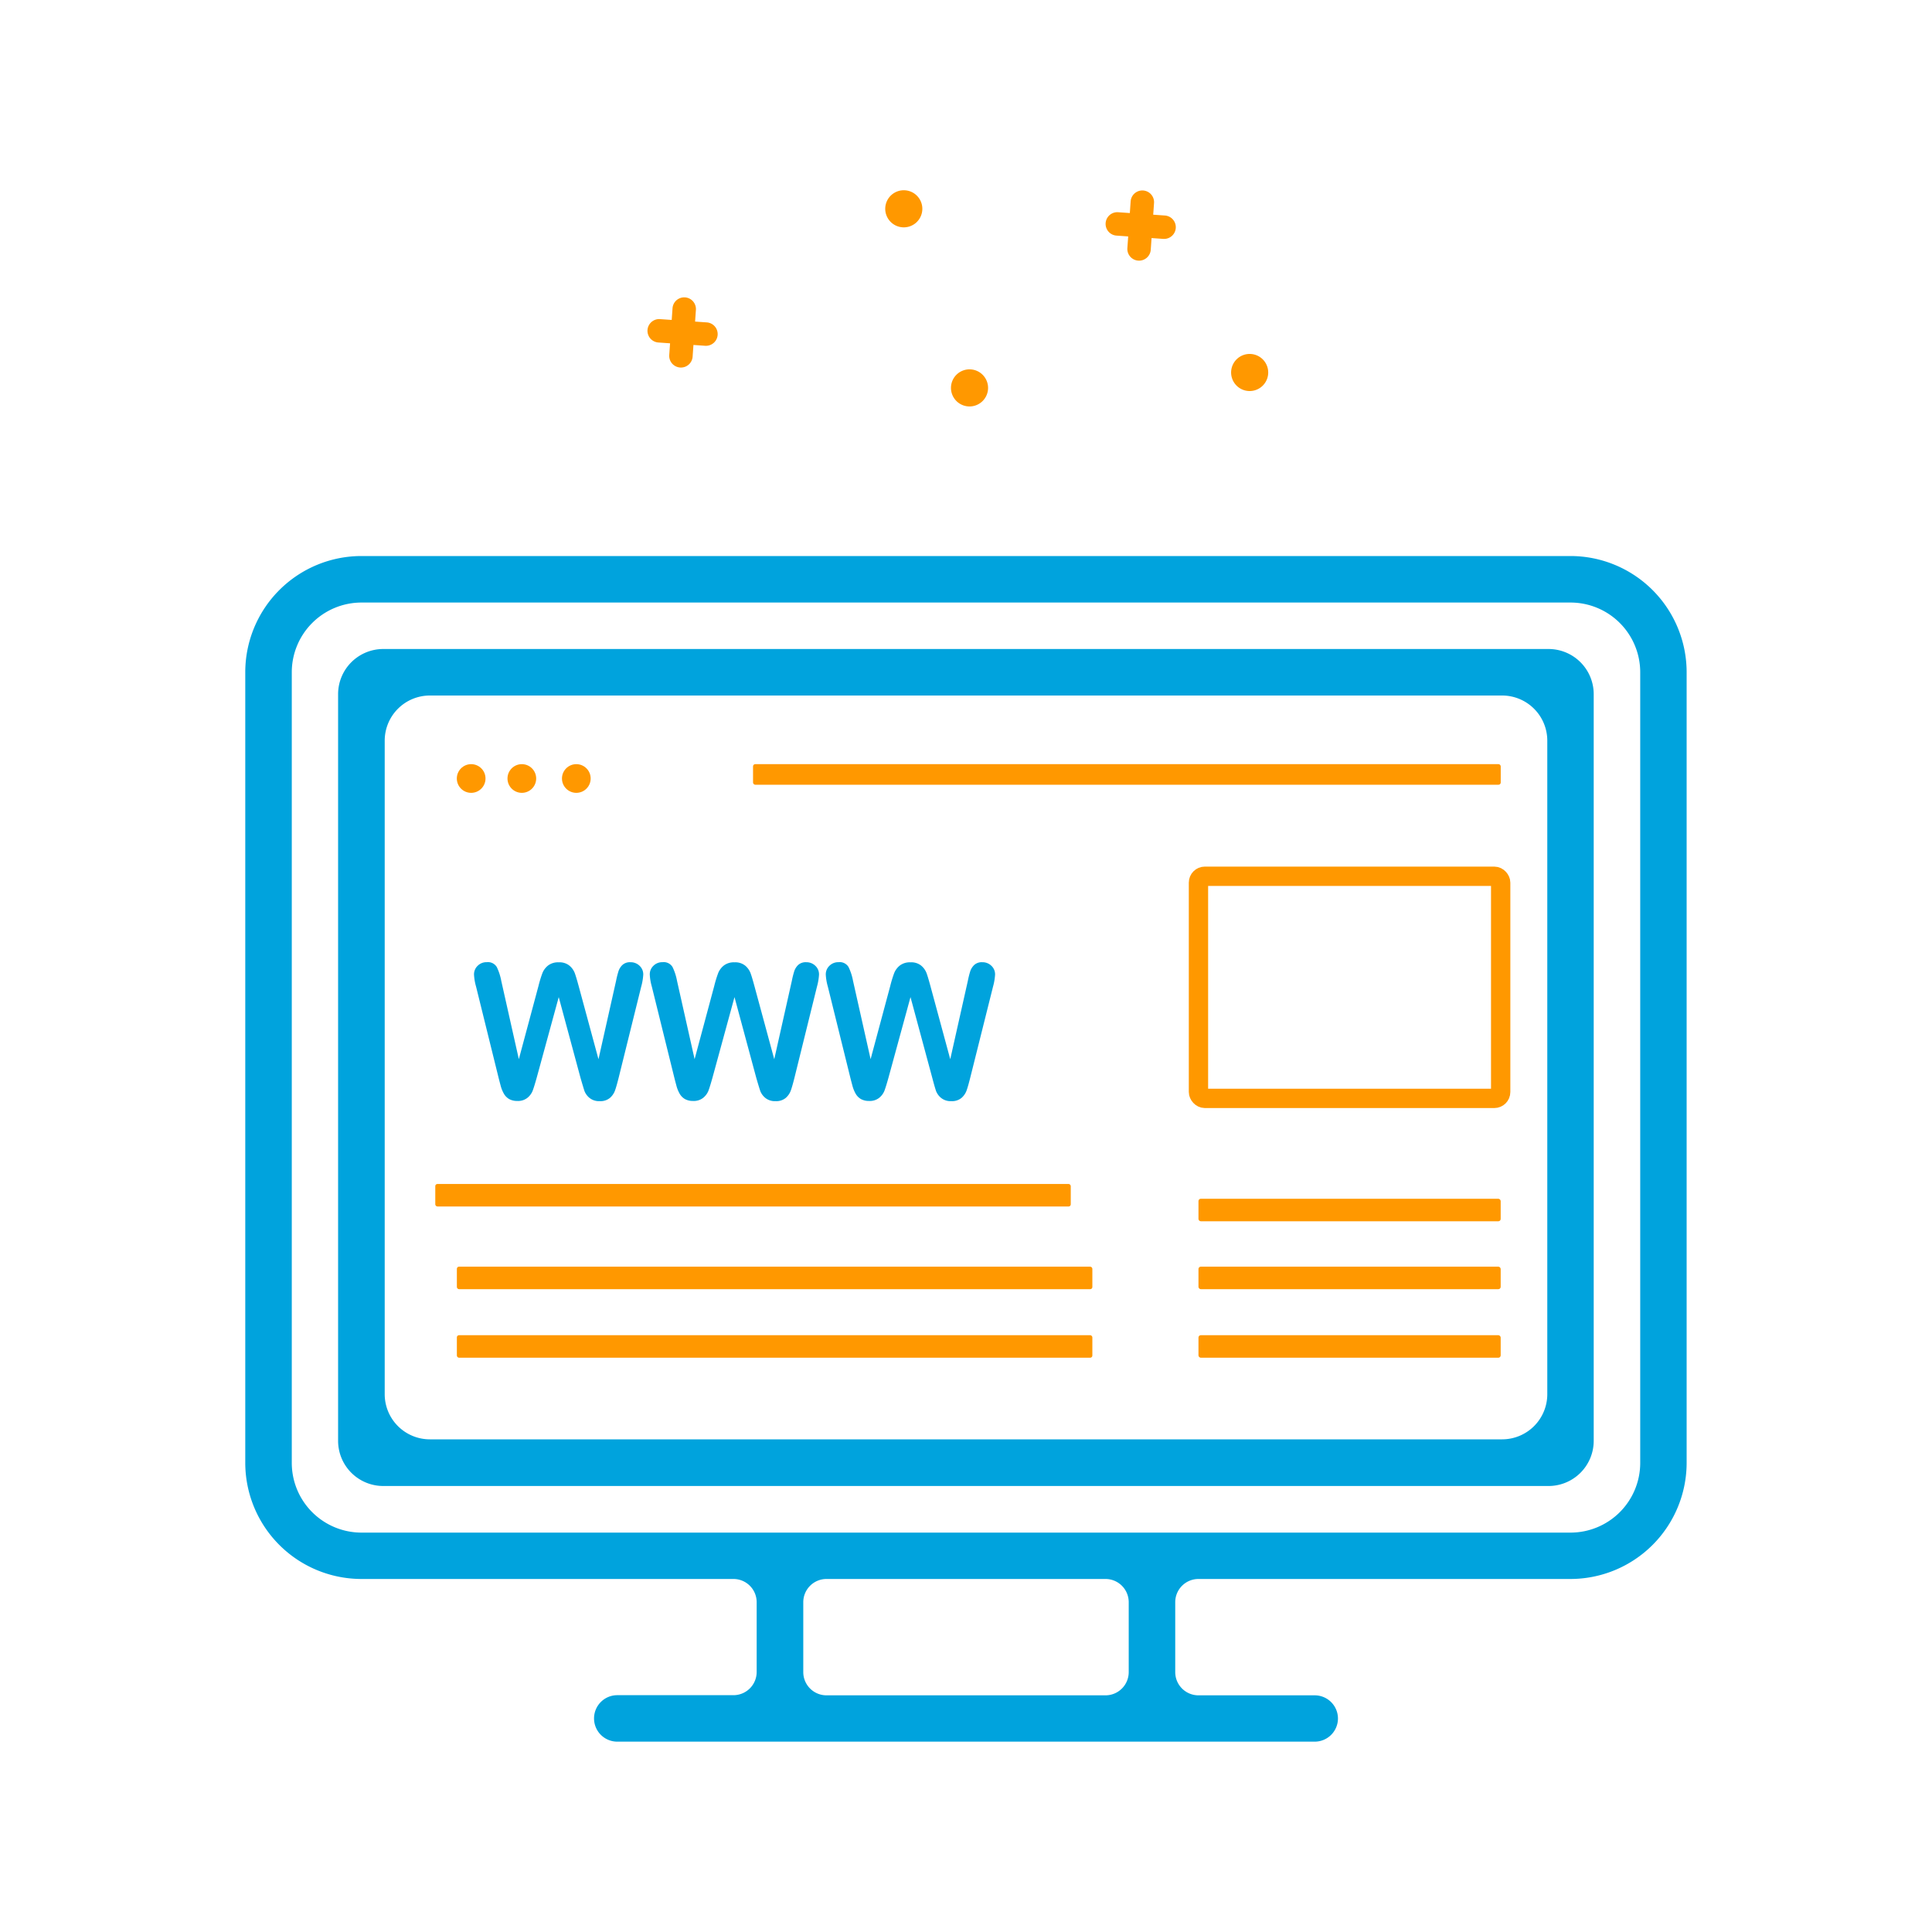 <svg id="Capa_1" data-name="Capa 1" xmlns="http://www.w3.org/2000/svg" viewBox="0 0 400 400"><defs><style>.cls-1{fill:#00a3dd;}.cls-2{fill:#ff9800;}.cls-3{fill:none;stroke:#ff9800;stroke-miterlimit:10;stroke-width:4px;}</style></defs><title>serviciosweb</title><path id="_Compound_Path_" data-name="&lt;Compound Path&gt;" class="cls-1" d="M325.15,115.12H74.85a24.07,24.07,0,0,0-24.07,24.07V302.84a24.07,24.07,0,0,0,24.07,24.07h77a4.81,4.81,0,0,1,4.81,4.81v14.44a4.81,4.81,0,0,1-4.81,4.81H127.8a4.81,4.81,0,0,0-4.81,4.81h0a4.81,4.81,0,0,0,4.81,4.81H272.2a4.81,4.81,0,0,0,4.81-4.81h0A4.81,4.81,0,0,0,272.2,351H248.13a4.81,4.81,0,0,1-4.81-4.81V331.72a4.81,4.81,0,0,1,4.81-4.81h77a24.07,24.07,0,0,0,24.07-24.07V139.19A24.07,24.07,0,0,0,325.15,115.12ZM228.88,351H171.12a4.81,4.81,0,0,1-4.81-4.81V331.72a4.81,4.81,0,0,1,4.81-4.81h57.76a4.81,4.81,0,0,1,4.81,4.81v14.44A4.81,4.81,0,0,1,228.88,351Zm110.71-48.13a14.44,14.44,0,0,1-14.44,14.44H74.85a14.44,14.44,0,0,1-14.44-14.44V139.19a14.44,14.44,0,0,1,14.44-14.44h250.3a14.44,14.44,0,0,1,14.44,14.44Z"/><path id="_Compound_Path_2" data-name="&lt;Compound Path&gt;" class="cls-1" d="M79.39,307.66H320.61a9.35,9.35,0,0,0,9.35-9.35V143.72a9.35,9.35,0,0,0-9.35-9.35H79.39A9.35,9.35,0,0,0,70,143.72V298.31A9.35,9.35,0,0,0,79.39,307.66ZM89,144H311a9.35,9.35,0,0,1,9.35,9.35V288.68A9.35,9.35,0,0,1,311,298H89a9.35,9.35,0,0,1-9.35-9.35V153.35A9.35,9.35,0,0,1,89,144Z"/><circle id="_Path_" data-name="&lt;Path&gt;" class="cls-2" cx="97.55" cy="161.18" r="2.97"/><circle id="_Path_2" data-name="&lt;Path&gt;" class="cls-2" cx="108.04" cy="161.18" r="2.97"/><circle id="_Path_3" data-name="&lt;Path&gt;" class="cls-2" cx="119.32" cy="161.18" r="2.97"/><g id="_Group_" data-name="&lt;Group&gt;"><path id="_Compound_Path_3" data-name="&lt;Compound Path&gt;" class="cls-1" d="M120.17,223.09l-4.49-16.65-4.55,16.65q-.53,1.89-.84,2.72a3.61,3.61,0,0,1-1.09,1.48,3.1,3.1,0,0,1-2.07.65,3.39,3.39,0,0,1-1.71-.39,3,3,0,0,1-1.09-1.1,6.88,6.88,0,0,1-.68-1.69q-.27-1-.47-1.81l-4.62-18.7a10.93,10.93,0,0,1-.42-2.48,2.44,2.44,0,0,1,.76-1.82,2.58,2.58,0,0,1,1.88-.74,2.13,2.13,0,0,1,2.07,1,11.13,11.13,0,0,1,.93,2.86l3.64,16.22,4.07-15.17a24.31,24.31,0,0,1,.81-2.65,3.82,3.82,0,0,1,1.17-1.57,3.41,3.41,0,0,1,2.22-.66,3.23,3.23,0,0,1,2.21.69,3.78,3.78,0,0,1,1.09,1.51q.3.81.81,2.69l4.11,15.17,3.64-16.22a19.29,19.29,0,0,1,.5-2,3.19,3.19,0,0,1,.81-1.29,2.29,2.29,0,0,1,1.68-.57,2.61,2.61,0,0,1,1.87.73,2.42,2.42,0,0,1,.77,1.83,11.85,11.85,0,0,1-.42,2.48L128.12,223q-.47,1.89-.79,2.78a3.69,3.69,0,0,1-1.06,1.54,3.08,3.08,0,0,1-2.11.66,3.13,3.13,0,0,1-2.07-.64,3.48,3.48,0,0,1-1.08-1.45Q120.72,225,120.17,223.09Z"/><path id="_Compound_Path_4" data-name="&lt;Compound Path&gt;" class="cls-1" d="M156.56,223.09l-4.49-16.65-4.55,16.65q-.53,1.89-.84,2.72a3.61,3.61,0,0,1-1.09,1.48,3.1,3.1,0,0,1-2.07.65,3.39,3.39,0,0,1-1.71-.39,3,3,0,0,1-1.09-1.1,6.88,6.88,0,0,1-.68-1.69q-.27-1-.47-1.81l-4.62-18.7a10.93,10.93,0,0,1-.42-2.48,2.44,2.44,0,0,1,.76-1.82,2.58,2.58,0,0,1,1.88-.74,2.13,2.13,0,0,1,2.07,1,11.13,11.13,0,0,1,.93,2.86l3.64,16.22,4.07-15.17a24.31,24.31,0,0,1,.81-2.65,3.82,3.82,0,0,1,1.17-1.57,3.41,3.41,0,0,1,2.22-.66,3.23,3.23,0,0,1,2.21.69,3.78,3.78,0,0,1,1.09,1.51q.3.81.81,2.69l4.11,15.17,3.64-16.22a19.29,19.29,0,0,1,.5-2,3.19,3.19,0,0,1,.81-1.29,2.29,2.29,0,0,1,1.68-.57,2.61,2.61,0,0,1,1.87.73,2.42,2.42,0,0,1,.77,1.83,11.85,11.85,0,0,1-.42,2.48L164.52,223q-.47,1.89-.79,2.78a3.69,3.69,0,0,1-1.06,1.54,3.08,3.08,0,0,1-2.11.66,3.13,3.13,0,0,1-2.07-.64,3.48,3.48,0,0,1-1.08-1.45Q157.11,225,156.56,223.09Z"/><path id="_Compound_Path_5" data-name="&lt;Compound Path&gt;" class="cls-1" d="M193,223.09l-4.49-16.65-4.55,16.65q-.53,1.89-.84,2.72a3.61,3.61,0,0,1-1.09,1.48,3.1,3.1,0,0,1-2.07.65,3.39,3.39,0,0,1-1.71-.39,3,3,0,0,1-1.09-1.1,6.88,6.88,0,0,1-.68-1.69q-.27-1-.47-1.81l-4.62-18.7a10.93,10.93,0,0,1-.42-2.48,2.44,2.44,0,0,1,.76-1.82,2.58,2.58,0,0,1,1.88-.74,2.13,2.13,0,0,1,2.07,1,11.13,11.13,0,0,1,.93,2.86l3.64,16.22,4.07-15.17a24.31,24.31,0,0,1,.81-2.65,3.82,3.82,0,0,1,1.17-1.57,3.41,3.41,0,0,1,2.22-.66,3.23,3.23,0,0,1,2.21.69,3.78,3.78,0,0,1,1.09,1.51q.3.81.81,2.69l4.11,15.17,3.64-16.22a19.46,19.46,0,0,1,.5-2,3.19,3.19,0,0,1,.82-1.29,2.29,2.29,0,0,1,1.68-.57,2.61,2.61,0,0,1,1.87.73,2.42,2.42,0,0,1,.77,1.83,11.83,11.83,0,0,1-.42,2.48L200.91,223q-.47,1.89-.79,2.78a3.69,3.69,0,0,1-1.06,1.54,3.08,3.08,0,0,1-2.11.66,3.13,3.13,0,0,1-2.07-.64,3.48,3.48,0,0,1-1.08-1.45Q193.5,225,193,223.09Z"/></g><rect id="_Rectangle_" data-name="&lt;Rectangle&gt;" class="cls-3" x="248.13" y="181.42" width="62.57" height="45.99" rx="1.32" ry="1.32"/><rect id="_Rectangle_2" data-name="&lt;Rectangle&gt;" class="cls-2" x="155.91" y="158.21" width="154.8" height="4.26" rx="0.45" ry="0.45"/><rect id="_Rectangle_3" data-name="&lt;Rectangle&gt;" class="cls-2" x="90.12" y="245.13" width="131.57" height="4.66" rx="0.44" ry="0.44"/><rect id="_Rectangle_4" data-name="&lt;Rectangle&gt;" class="cls-2" x="248.13" y="248.19" width="62.57" height="4.66" rx="0.48" ry="0.48"/><rect id="_Rectangle_5" data-name="&lt;Rectangle&gt;" class="cls-2" x="248.13" y="262.25" width="62.57" height="4.66" rx="0.48" ry="0.48"/><rect id="_Rectangle_6" data-name="&lt;Rectangle&gt;" class="cls-2" x="248.13" y="276.44" width="62.57" height="4.66" rx="0.48" ry="0.48"/><rect id="_Rectangle_7" data-name="&lt;Rectangle&gt;" class="cls-2" x="94.59" y="262.25" width="131.57" height="4.66" rx="0.44" ry="0.44"/><rect id="_Rectangle_8" data-name="&lt;Rectangle&gt;" class="cls-2" x="94.59" y="276.44" width="131.57" height="4.66" rx="0.44" ry="0.44"/><g id="_Group_2" data-name="&lt;Group&gt;"><g id="_Group_3" data-name="&lt;Group&gt;"><g id="_Group_4" data-name="&lt;Group&gt;"><path id="_Path_4" data-name="&lt;Path&gt;" class="cls-2" d="M146.33,66.75l-2.42-.17.17-2.42a2.42,2.42,0,0,0-4.84-.34l-.17,2.42-2.42-.17a2.42,2.42,0,0,0-.34,4.84l2.42.17-.17,2.42a2.42,2.42,0,0,0,4.84.34l.17-2.42,2.42.17a2.42,2.42,0,0,0,.34-4.84Z"/></g></g><g id="_Group_5" data-name="&lt;Group&gt;"><g id="_Group_6" data-name="&lt;Group&gt;"><path id="_Path_5" data-name="&lt;Path&gt;" class="cls-2" d="M241.18,44.62l-2.42-.17.17-2.42a2.42,2.42,0,0,0-4.84-.34l-.17,2.42-2.42-.17a2.42,2.42,0,0,0-.34,4.84l2.42.17-.17,2.42a2.42,2.42,0,0,0,4.84.34l.17-2.42,2.42.17a2.42,2.42,0,0,0,.34-4.84Z"/></g></g><g id="_Group_7" data-name="&lt;Group&gt;"><g id="_Group_8" data-name="&lt;Group&gt;"><path id="_Path_6" data-name="&lt;Path&gt;" class="cls-2" d="M187.39,39.4a3.84,3.84,0,1,0,3.56,4.1A3.84,3.84,0,0,0,187.39,39.4Z"/></g></g><g id="_Group_9" data-name="&lt;Group&gt;"><g id="_Group_10" data-name="&lt;Group&gt;"><path id="_Path_7" data-name="&lt;Path&gt;" class="cls-2" d="M201,76.48a3.84,3.84,0,1,0,3.56,4.1A3.84,3.84,0,0,0,201,76.48Z"/></g></g><g id="_Group_11" data-name="&lt;Group&gt;"><g id="_Group_12" data-name="&lt;Group&gt;"><path id="_Path_8" data-name="&lt;Path&gt;" class="cls-2" d="M259,73.29a3.84,3.84,0,1,0,3.56,4.1A3.84,3.84,0,0,0,259,73.29Z"/></g></g></g></svg>